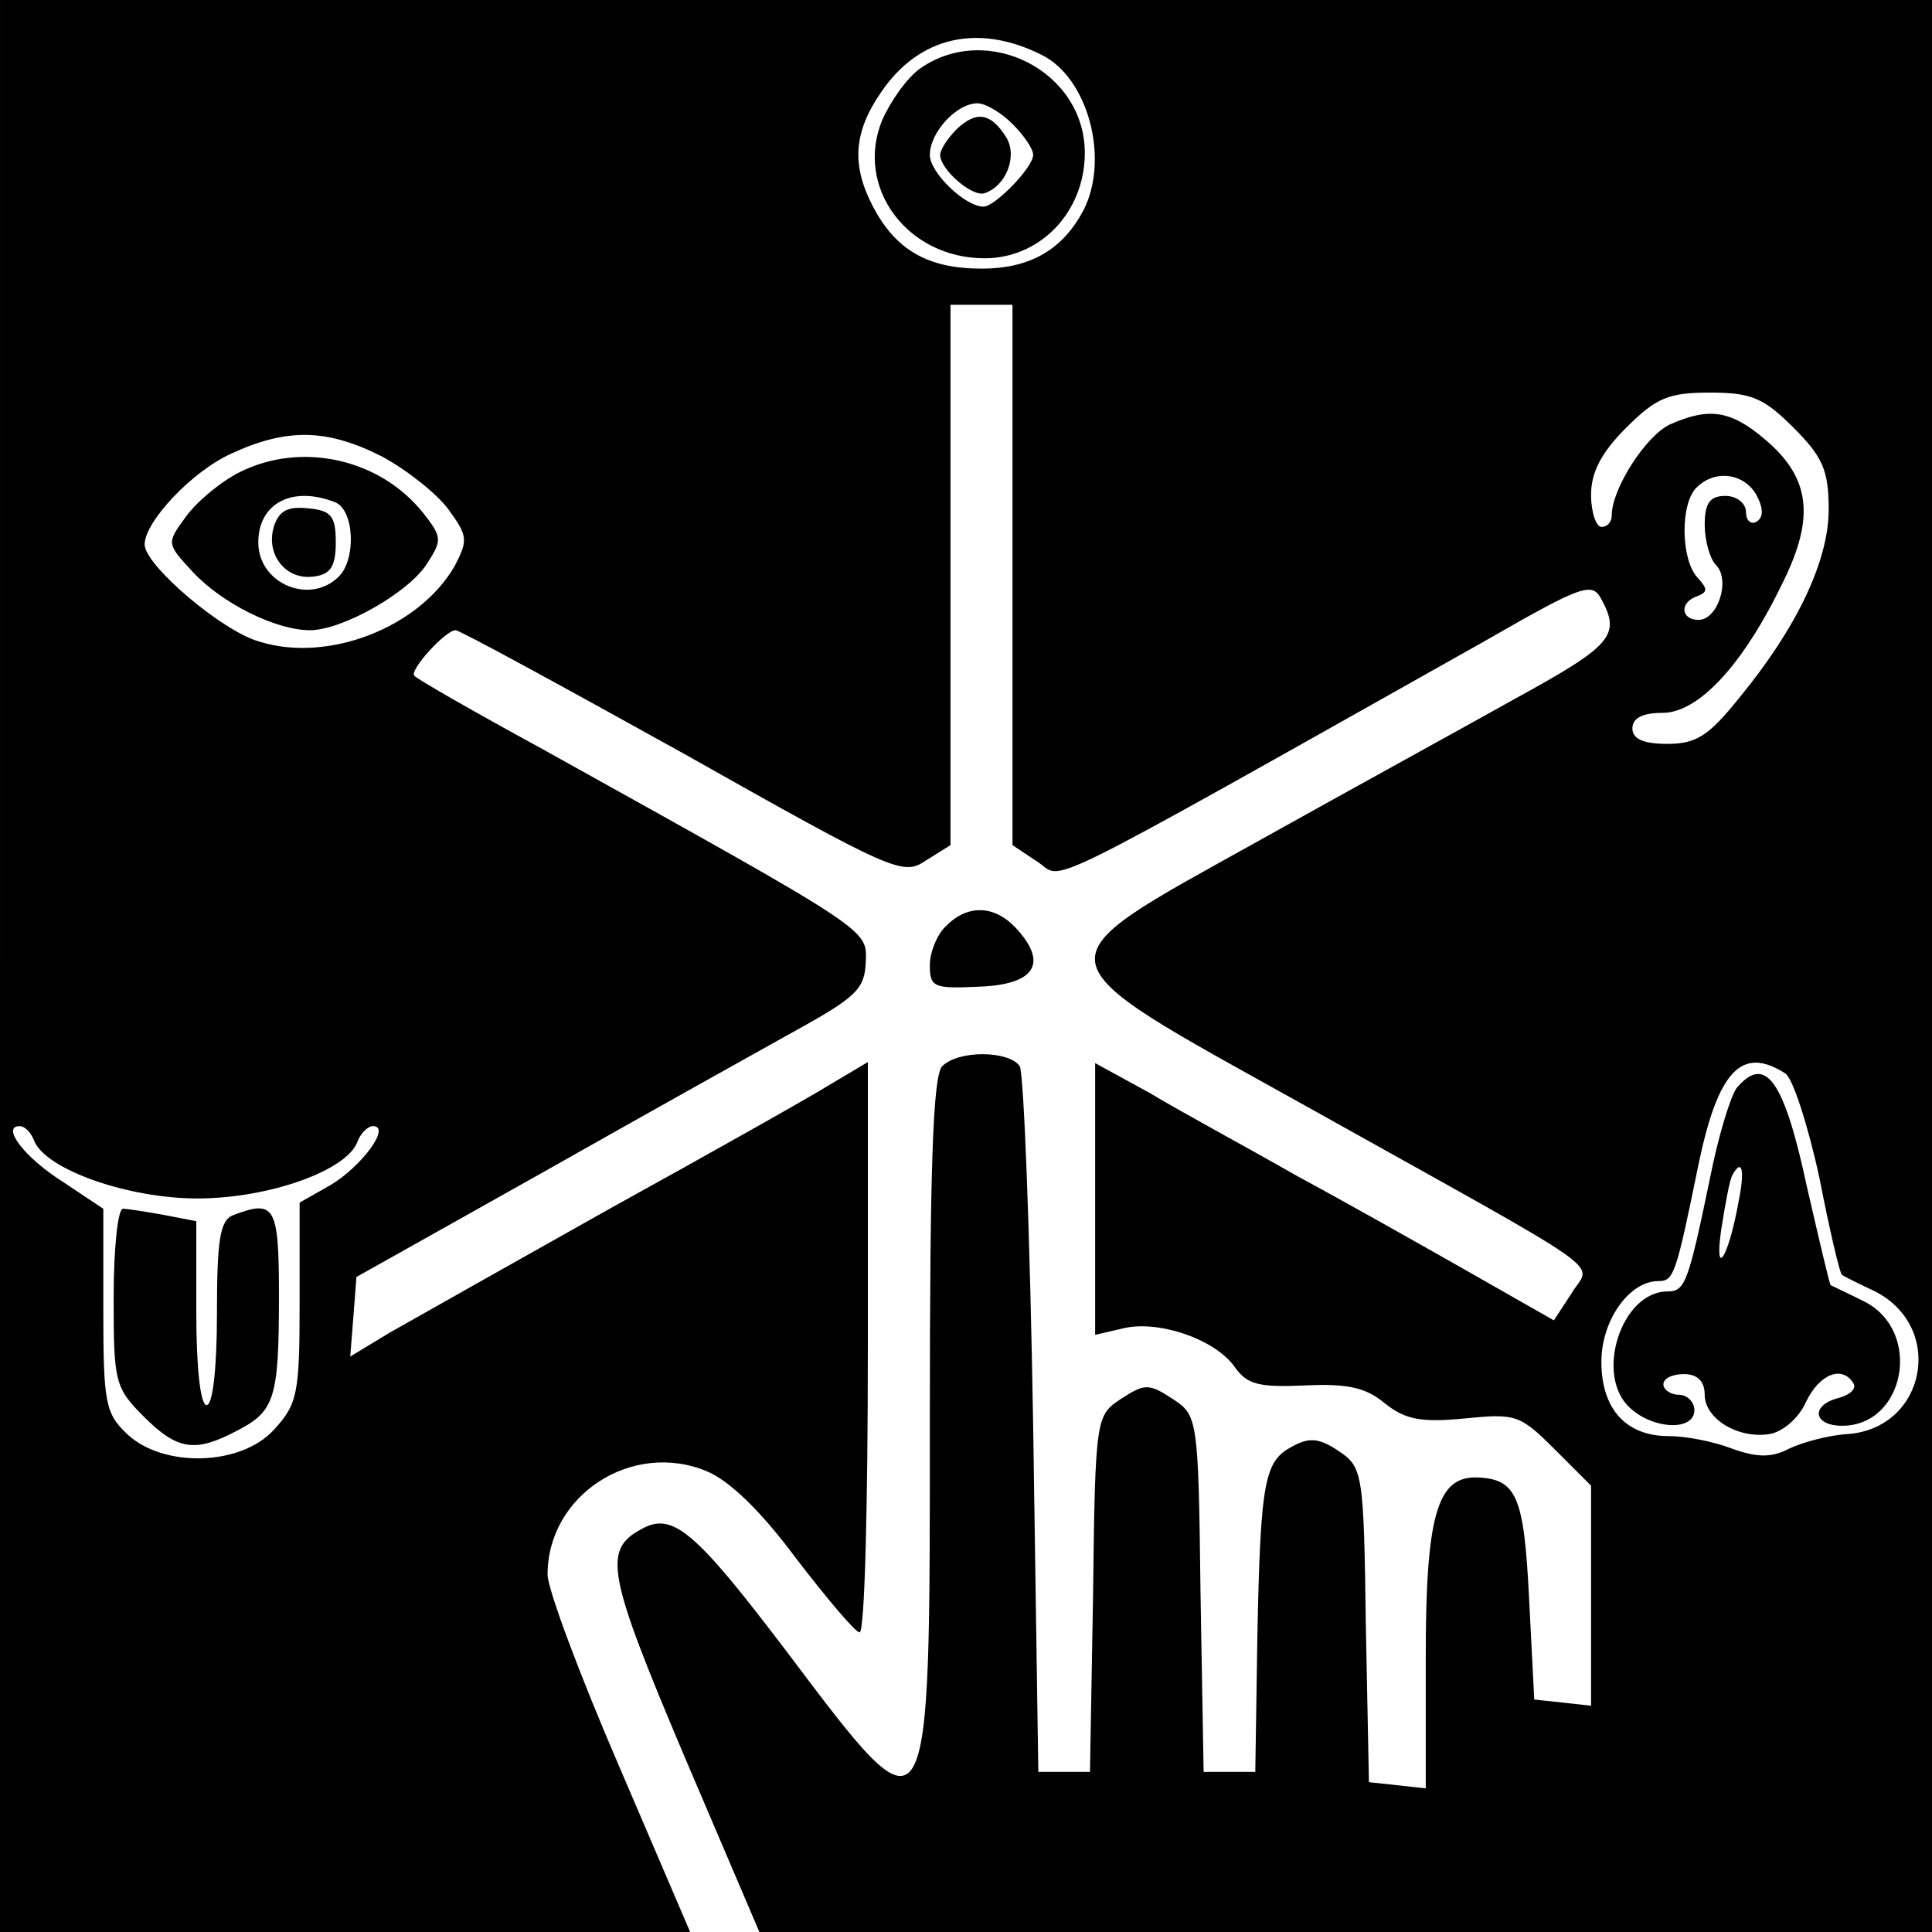 <?xml version="1.0" standalone="no"?>
<!DOCTYPE svg PUBLIC "-//W3C//DTD SVG 20010904//EN"
 "http://www.w3.org/TR/2001/REC-SVG-20010904/DTD/svg10.dtd">
<svg version="1.0" xmlns="http://www.w3.org/2000/svg"
 width="187pt" height="187pt" viewBox="0 0 187 187"
 preserveAspectRatio="xMidYMid meet">
<g transform="translate(0,187) scale(0.1,-0.1)"
fill="#000000" stroke="none">
<path d="M0 935 l0 -935 334 0 334 0 -69 161 c-38 88 -69 171 -69 185 0 77 82
130 154 100 22 -9 53 -39 87 -85 30 -39 57 -71 61 -71 5 0 8 124 8 276 l0 276
-37 -22 c-21 -13 -117 -67 -213 -120 -96 -54 -192 -108 -213 -120 l-38 -23 3
38 3 39 180 101 c99 56 210 118 246 138 58 32 66 40 67 66 1 32 7 28 -313 206
-66 36 -122 68 -124 71 -5 5 30 44 40 44 4 0 103 -54 220 -119 204 -115 213
-119 235 -104 l24 15 0 262 0 261 30 0 30 0 0 -261 0 -262 24 -16 c27 -17 -14
-38 434 214 94 54 103 57 112 40 19 -35 10 -45 -83 -96 -50 -28 -163 -90 -249
-138 -217 -121 -219 -109 45 -256 306 -171 277 -150 258 -182 l-17 -26 -79 45
c-44 25 -120 68 -170 95 -49 28 -114 63 -142 80 l-53 29 0 -131 0 -132 26 6
c34 9 90 -10 109 -37 12 -17 23 -20 68 -18 41 2 59 -2 77 -17 20 -16 35 -19
77 -15 50 5 54 4 88 -30 l35 -35 0 -107 0 -106 -27 3 -28 3 -5 98 c-5 100 -12
116 -52 117 -37 0 -48 -38 -48 -173 l0 -128 -27 3 -28 3 -3 152 c-2 149 -3
153 -27 169 -18 12 -28 13 -44 4 -27 -14 -31 -32 -34 -185 l-2 -130 -25 0 -25
0 -3 172 c-2 172 -3 173 -27 189 -23 15 -27 15 -50 0 -24 -16 -25 -17 -27
-189 l-3 -172 -25 0 -25 0 -5 335 c-3 184 -9 341 -13 348 -10 15 -59 16 -75 0
-9 -9 -12 -98 -12 -339 0 -417 2 -414 -139 -227 -88 116 -110 135 -140 118
-38 -20 -33 -44 41 -219 l73 -171 568 0 567 0 0 935 0 935 -935 0 -935 0 0
-935z m1008 882 c45 -22 66 -100 41 -150 -20 -38 -51 -57 -99 -57 -52 0 -83
18 -105 60 -21 40 -19 72 8 111 36 53 93 67 155 36z m728 -361 c28 -28 34 -41
34 -79 0 -50 -31 -115 -87 -183 -29 -36 -41 -44 -69 -44 -24 0 -34 5 -34 15 0
10 10 15 29 15 35 0 78 46 117 127 31 63 26 101 -18 138 -33 28 -54 31 -92 14
-23 -11 -56 -62 -56 -88 0 -6 -4 -11 -10 -11 -5 0 -10 14 -10 31 0 22 10 41
34 65 29 29 41 34 81 34 40 0 52 -5 81 -34z m-1366 -28 c24 -13 53 -36 64 -51
19 -26 19 -30 6 -55 -34 -59 -122 -94 -189 -73 -36 10 -111 74 -111 94 0 22
46 71 84 88 54 25 93 24 146 -3z m1330 -37 c7 -13 7 -22 0 -26 -5 -3 -10 1
-10 9 0 9 -9 16 -20 16 -15 0 -20 -7 -20 -28 0 -15 5 -33 11 -39 14 -14 2 -53
-17 -53 -17 0 -19 17 -1 23 10 4 10 7 0 18 -16 17 -17 71 -1 87 18 18 46 14
58 -7z m28 -560 c7 -4 22 -50 33 -101 10 -51 20 -94 22 -94 1 -1 15 -8 32 -16
68 -35 49 -132 -26 -138 -19 -1 -44 -8 -57 -14 -17 -9 -31 -9 -56 0 -18 7 -45
12 -61 12 -41 0 -65 26 -65 72 0 40 27 78 55 78 15 0 17 5 39 113 19 91 42
115 84 88z m-1695 -65 c11 -28 91 -56 158 -56 69 0 145 27 155 55 3 8 10 15
15 15 18 0 -11 -39 -41 -57 l-30 -17 0 -97 c0 -88 -2 -98 -25 -123 -32 -35
-107 -37 -142 -4 -21 20 -23 30 -23 120 l0 98 -39 26 c-38 24 -60 54 -42 54 5
0 11 -6 14 -14z"/>
<path d="M891 1804 c-13 -9 -29 -32 -37 -50 -27 -65 24 -134 99 -134 54 0 97
45 97 102 0 79 -94 127 -159 82z m89 -54 c11 -11 20 -24 20 -30 0 -12 -37 -50
-48 -50 -18 0 -52 33 -52 50 0 22 26 50 46 50 8 0 23 -9 34 -20z"/>
<path d="M926 1745 c-9 -9 -16 -20 -16 -25 0 -14 31 -41 43 -37 21 7 32 36 21
54 -15 24 -29 26 -48 8z"/>
<path d="M232 1413 c-18 -9 -41 -28 -52 -43 -19 -26 -19 -26 7 -54 28 -30 80
-56 113 -56 31 0 95 36 113 64 15 23 15 26 -3 49 -42 53 -118 70 -178 40z m92
-29 c19 -7 21 -55 4 -72 -28 -28 -78 -7 -78 33 0 38 33 55 74 39z"/>
<path d="M265 1360 c-8 -27 12 -52 39 -48 16 2 21 10 21 33 0 25 -4 31 -27 33
-19 2 -28 -2 -33 -18z"/>
<path d="M1681 817 c-6 -8 -18 -47 -26 -88 -21 -101 -24 -109 -41 -109 -45 0
-71 -82 -36 -113 23 -21 62 -22 62 -2 0 8 -7 15 -15 15 -8 0 -15 5 -15 10 0 6
9 10 20 10 13 0 20 -7 20 -20 0 -23 32 -43 63 -38 12 2 28 15 35 31 13 27 35
36 46 18 3 -5 -3 -11 -14 -14 -28 -7 -25 -27 3 -27 61 0 78 91 22 120 -16 8
-31 15 -33 16 -1 0 -11 43 -23 95 -22 103 -40 129 -68 96z m2 -109 c-10 -56
-24 -77 -17 -28 4 25 8 48 11 53 9 16 12 5 6 -25z"/>
<path d="M110 614 c0 -81 1 -87 29 -115 33 -33 50 -35 90 -14 37 19 41 31 41
131 0 87 -4 93 -44 78 -13 -5 -16 -23 -16 -95 0 -53 -4 -89 -10 -89 -6 0 -10
36 -10 89 l0 89 -31 6 c-17 3 -35 6 -40 6 -5 0 -9 -39 -9 -86z"/>
<path d="M916 974 c-9 -8 -16 -26 -16 -38 0 -22 4 -23 48 -21 53 2 67 22 36
56 -21 23 -47 24 -68 3z"/>
</g>
</svg>
